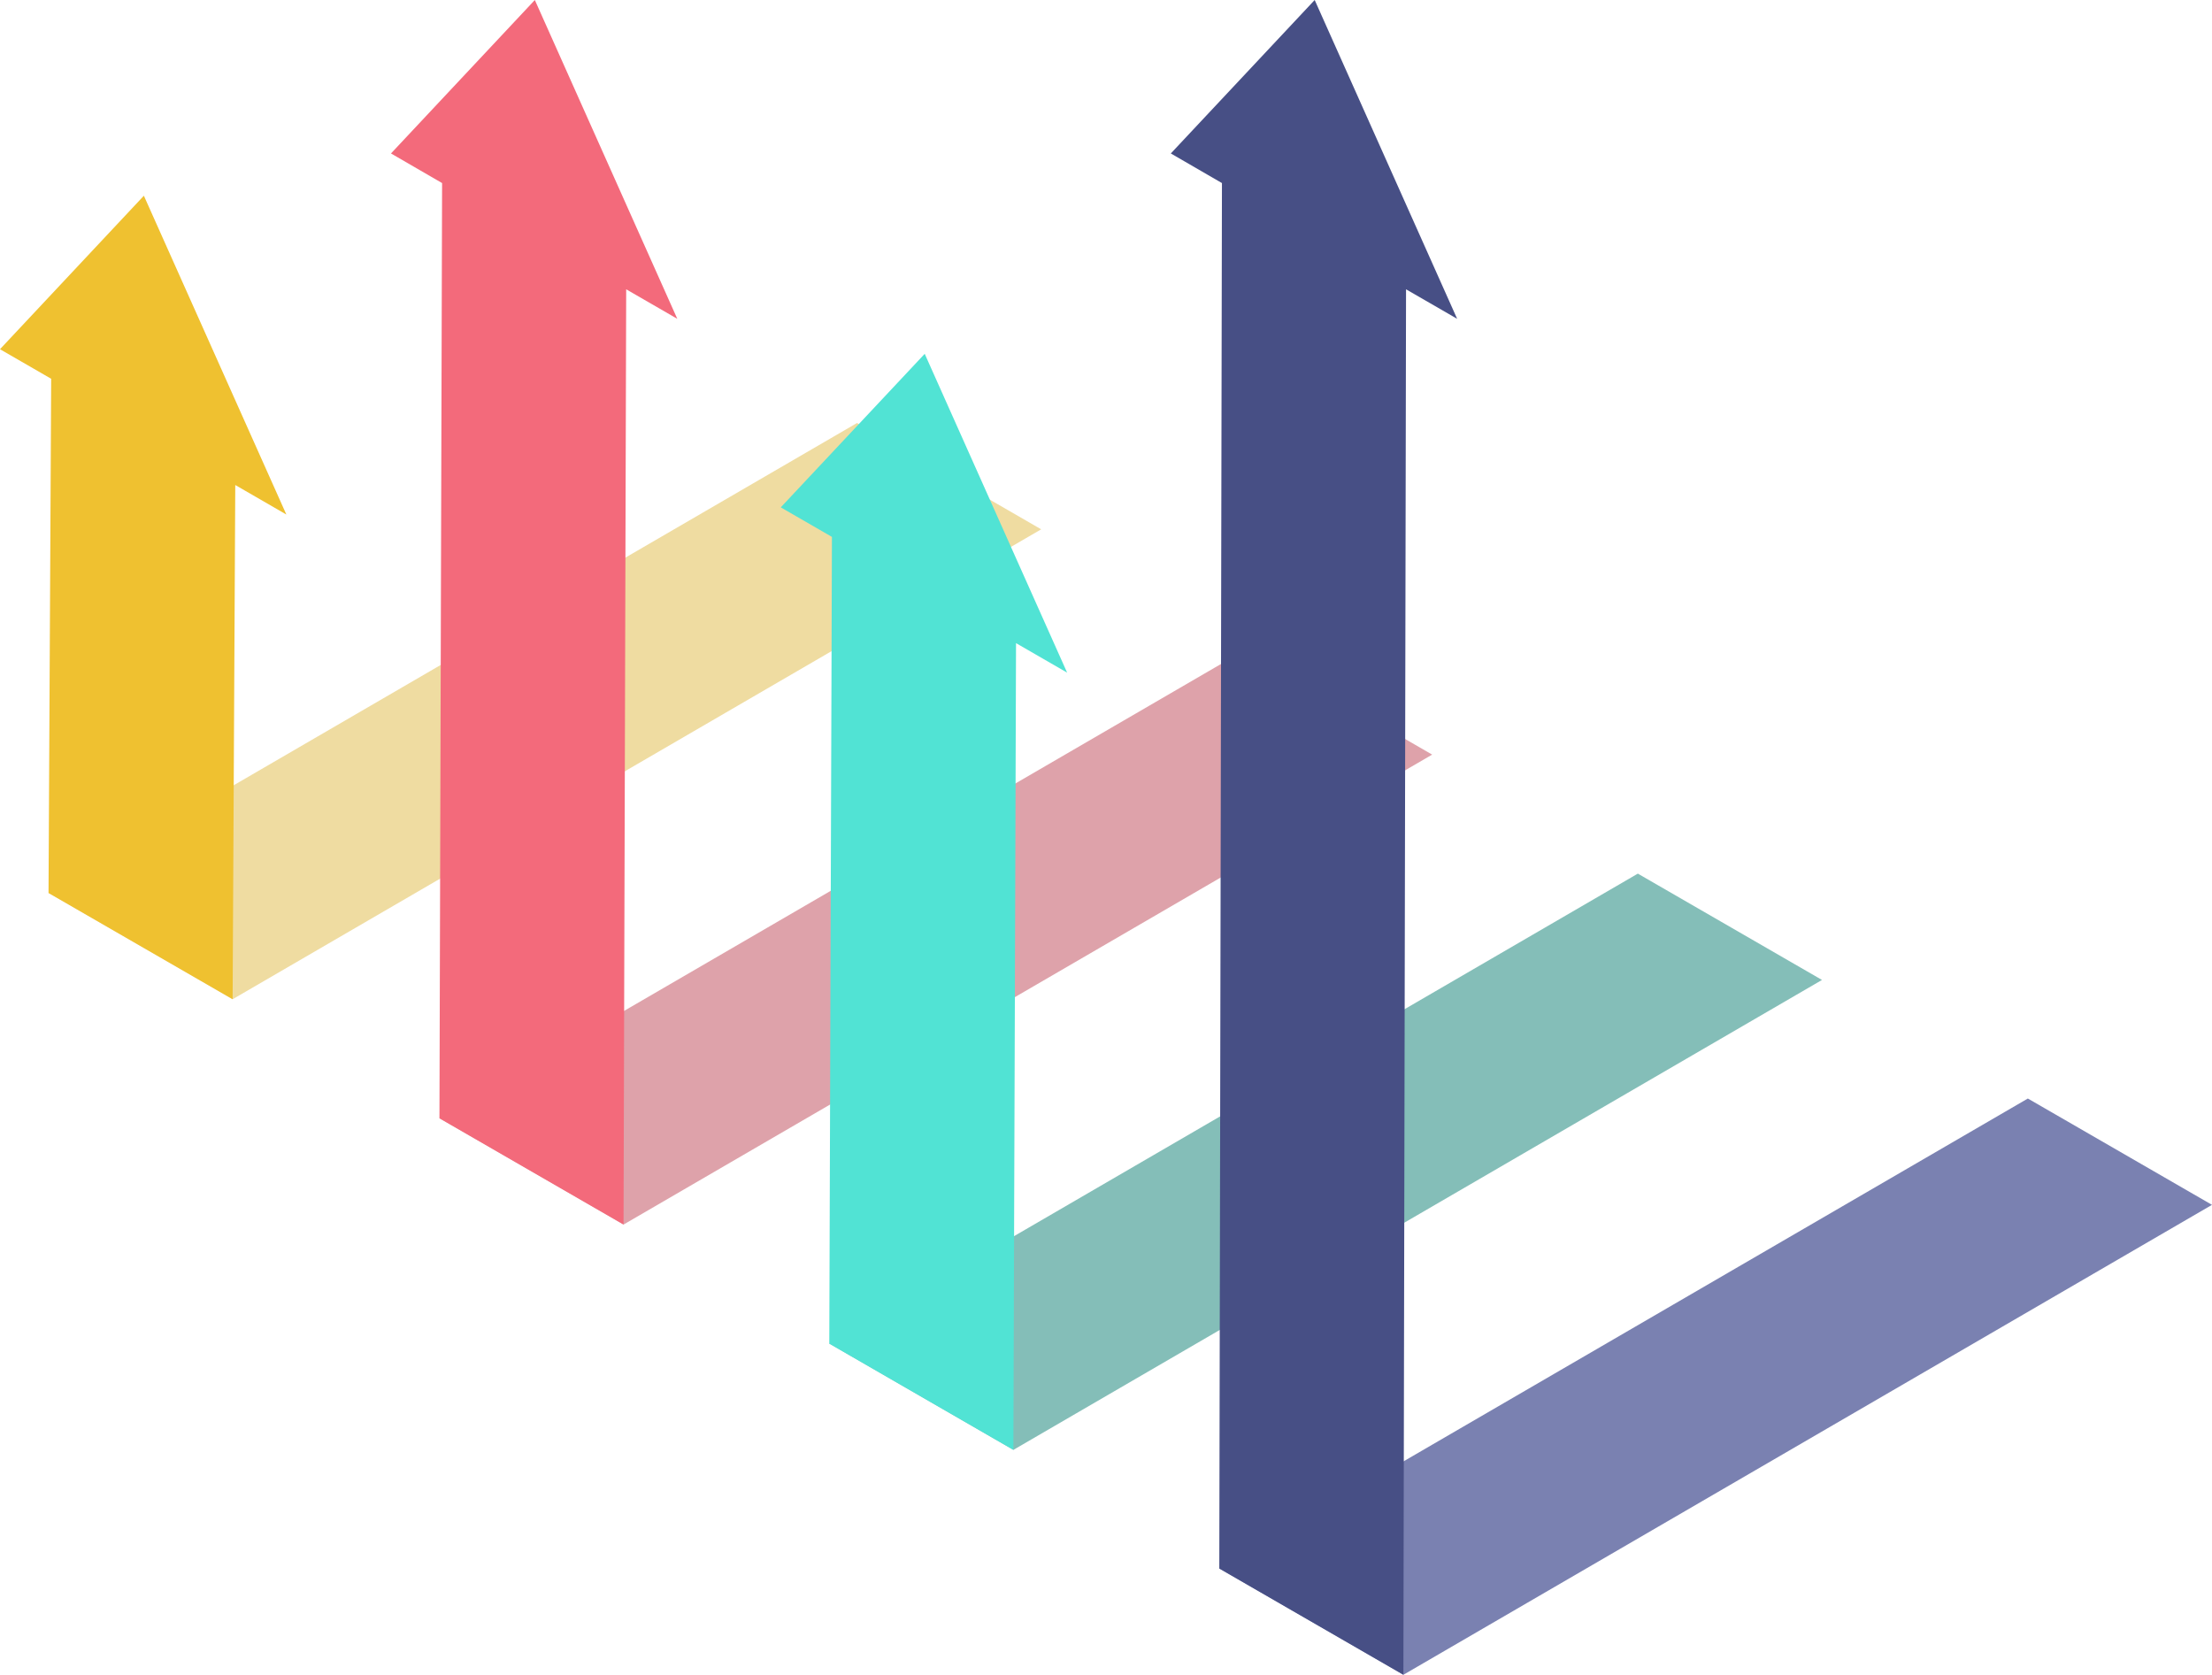 <svg xmlns="http://www.w3.org/2000/svg" width="272.75" height="206.5" viewBox="0 0 272.75 206.5"><defs><style>.a{fill:#efdca1;}.b{fill:#efc130;}.c{fill:#dea2aa;}.d{fill:#f36a7b;}.e{fill:#84beb8;}.f{fill:#51e3d4;}.g{fill:#7a81b1;}.h{fill:#474f85;}</style></defs><g transform="translate(-298.49 -28.678)"><g transform="translate(298.49 28.678)"><g transform="translate(0 24.133)"><g transform="translate(5.974 28.022)"><path class="a" d="M424.278,71.293l-99.7,57.94-22.707-13.11,99.7-57.94Z" transform="translate(-301.869 -58.183)"/></g><path class="b" d="M316.231,42.331,333.8,81.64,327.5,78l-.327,63.4-22.7-13.1.327-63.4-6.311-3.643Z" transform="translate(-298.49 -42.331)"/></g><g transform="translate(48.211)"><g transform="translate(5.974 79.934)"><path class="c" d="M451.552,87.007l-99.7,57.94-22.707-13.11,99.7-57.94Z" transform="translate(-329.143 -73.898)"/></g><path class="d" d="M343.5,28.679l17.565,39.309-6.3-3.637-.327,115.315-22.7-13.1.327-115.315L325.764,47.6Z" transform="translate(-325.764 -28.679)"/></g><g transform="translate(96.277 43.626)"><g transform="translate(5.974 64.091)"><path class="e" d="M478.743,102.725l-99.7,57.94-22.707-13.11,99.7-57.94Z" transform="translate(-356.334 -89.615)"/></g><path class="f" d="M370.7,53.358,388.26,92.668l-6.3-3.637-.327,99.472-22.7-13.1.327-99.472-6.311-3.643Z" transform="translate(-352.955 -53.358)"/></g><g transform="translate(144.367)"><g transform="translate(5.974 135.447)"><path class="g" d="M505.948,118.412l-99.7,57.94-22.707-13.11,99.7-57.94Z" transform="translate(-383.539 -105.302)"/></g><path class="h" d="M397.9,28.679l17.565,39.309-6.3-3.637-.327,170.828-22.7-13.1.327-170.828L380.16,47.6Z" transform="translate(-380.16 -28.679)"/></g></g></g></svg>